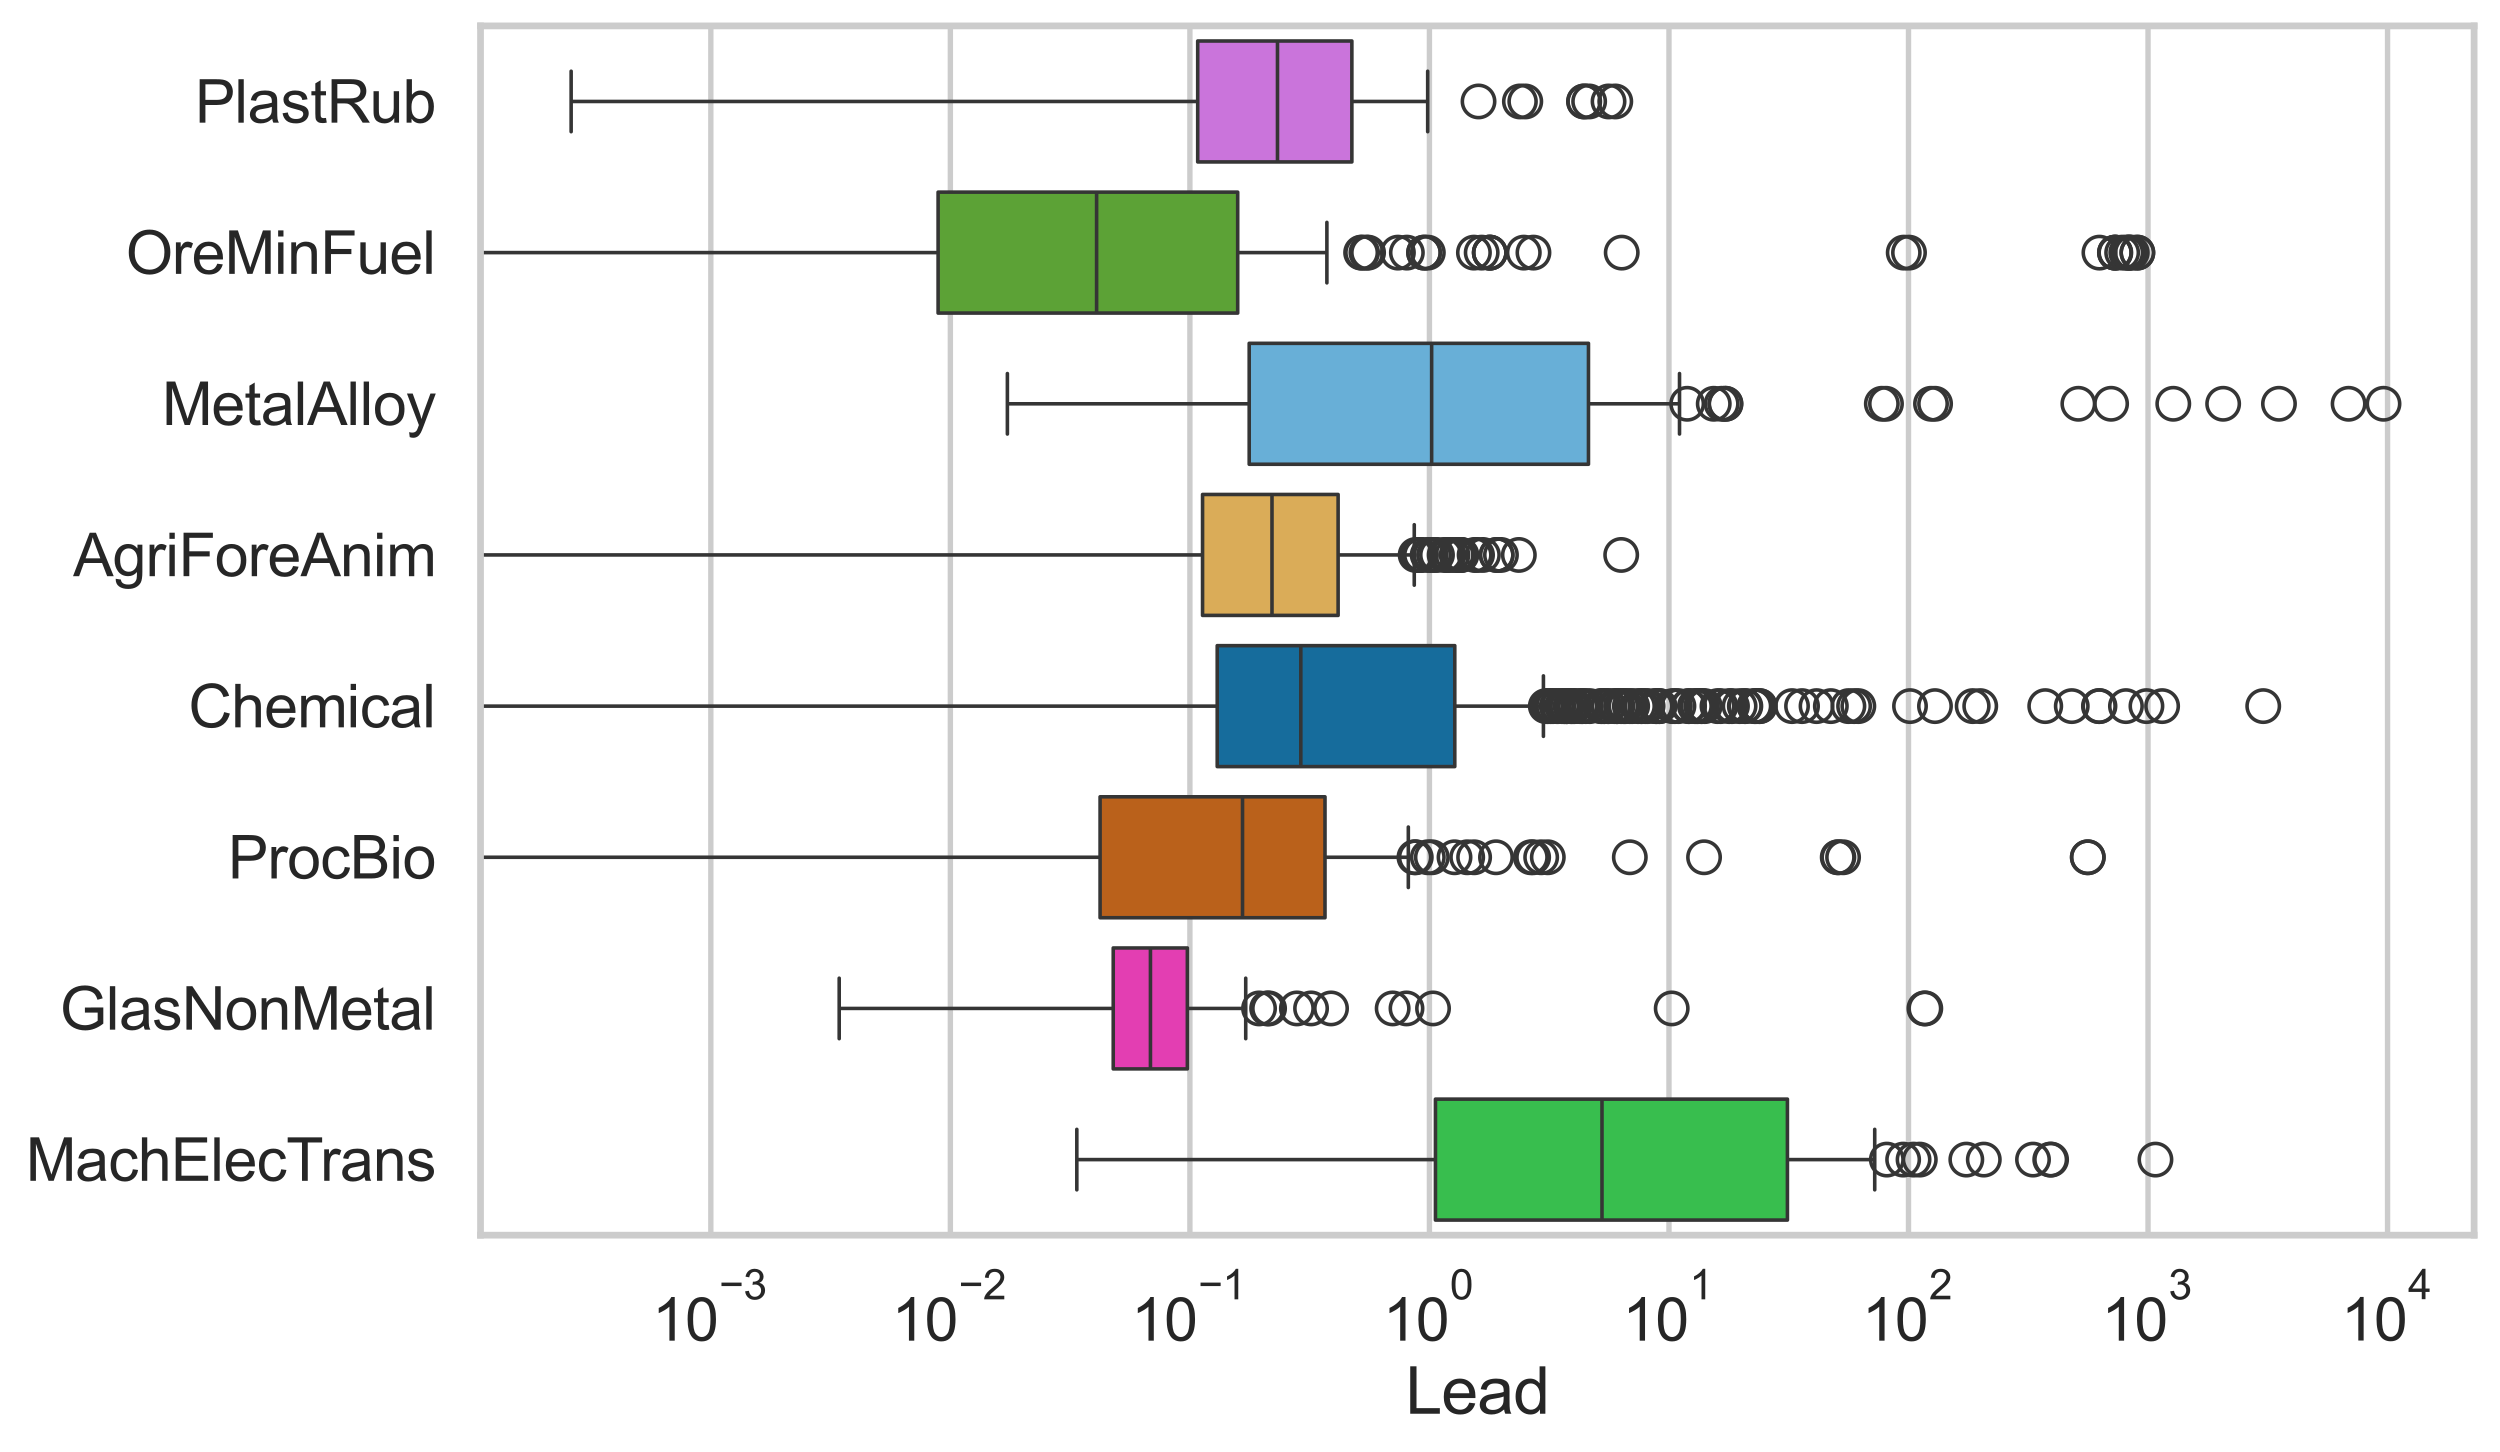 <?xml version="1.0" encoding="utf-8" standalone="no"?>
<!DOCTYPE svg PUBLIC "-//W3C//DTD SVG 1.1//EN"
  "http://www.w3.org/Graphics/SVG/1.1/DTD/svg11.dtd">
<svg xmlns:xlink="http://www.w3.org/1999/xlink" width="695.577pt" height="404.121pt" viewBox="0 0 695.577 404.121" xmlns="http://www.w3.org/2000/svg" version="1.1">
 <defs>
  <style type="text/css">*{stroke-linejoin: round; stroke-linecap: butt}</style>
 </defs>
 <g id="figure_1">
  <g id="patch_1">
   <path d="M 0 404.121 
L 695.577 404.121 
L 695.577 0 
L 0 0 
z
" style="fill: #ffffff"/>
  </g>
  <g id="axes_1">
   <g id="patch_2">
    <path d="M 133.697 343.665 
L 688.377 343.665 
L 688.377 7.2 
L 133.697 7.2 
z
" style="fill: #ffffff"/>
   </g>
   <g id="matplotlib.axis_1">
    <g id="xtick_1">
     <g id="line2d_1">
      <path d="M 197.773 343.665 
L 197.773 7.2 
" clip-path="url(#p9a7177f162)" style="fill: none; stroke: #cccccc; stroke-width: 1.5; stroke-linecap: round"/>
     </g>
     <g id="text_1">
      <!-- $\mathdefault{10^{-3}}$ -->
      <g style="fill: #262626" transform="translate(181.438 373.18) scale(0.165 -0.165)">
       <defs>
        <path id="ArialMT-31" d="M 2384 0 
L 1822 0 
L 1822 3584 
Q 1619 3391 1289 3197 
Q 959 3003 697 2906 
L 697 3450 
Q 1169 3672 1522 3987 
Q 1875 4303 2022 4600 
L 2384 4600 
L 2384 0 
z
" transform="scale(0.016)"/>
        <path id="ArialMT-30" d="M 266 2259 
Q 266 3072 433 3567 
Q 600 4063 929 4331 
Q 1259 4600 1759 4600 
Q 2128 4600 2406 4451 
Q 2684 4303 2865 4023 
Q 3047 3744 3150 3342 
Q 3253 2941 3253 2259 
Q 3253 1453 3087 958 
Q 2922 463 2592 192 
Q 2263 -78 1759 -78 
Q 1097 -78 719 397 
Q 266 969 266 2259 
z
M 844 2259 
Q 844 1131 1108 757 
Q 1372 384 1759 384 
Q 2147 384 2411 759 
Q 2675 1134 2675 2259 
Q 2675 3391 2411 3762 
Q 2147 4134 1753 4134 
Q 1366 4134 1134 3806 
Q 844 3388 844 2259 
z
" transform="scale(0.016)"/>
        <path id="ArialMT-2212" d="M 3381 1997 
L 356 1997 
L 356 2522 
L 3381 2522 
L 3381 1997 
z
" transform="scale(0.016)"/>
        <path id="ArialMT-33" d="M 269 1209 
L 831 1284 
Q 928 806 1161 595 
Q 1394 384 1728 384 
Q 2125 384 2398 659 
Q 2672 934 2672 1341 
Q 2672 1728 2419 1979 
Q 2166 2231 1775 2231 
Q 1616 2231 1378 2169 
L 1441 2663 
Q 1497 2656 1531 2656 
Q 1891 2656 2178 2843 
Q 2466 3031 2466 3422 
Q 2466 3731 2256 3934 
Q 2047 4138 1716 4138 
Q 1388 4138 1169 3931 
Q 950 3725 888 3313 
L 325 3413 
Q 428 3978 793 4289 
Q 1159 4600 1703 4600 
Q 2078 4600 2393 4439 
Q 2709 4278 2876 4000 
Q 3044 3722 3044 3409 
Q 3044 3113 2884 2869 
Q 2725 2625 2413 2481 
Q 2819 2388 3044 2092 
Q 3269 1797 3269 1353 
Q 3269 753 2831 336 
Q 2394 -81 1725 -81 
Q 1122 -81 723 278 
Q 325 638 269 1209 
z
" transform="scale(0.016)"/>
       </defs>
       <use xlink:href="#ArialMT-31" transform="translate(0 0.994)"/>
       <use xlink:href="#ArialMT-30" transform="translate(55.615 0.994)"/>
       <use xlink:href="#ArialMT-2212" transform="translate(112.973 70.688) scale(0.7)"/>
       <use xlink:href="#ArialMT-33" transform="translate(153.852 70.688) scale(0.7)"/>
      </g>
     </g>
    </g>
    <g id="xtick_2">
     <g id="line2d_2">
      <path d="M 264.419 343.665 
L 264.419 7.2 
" clip-path="url(#p9a7177f162)" style="fill: none; stroke: #cccccc; stroke-width: 1.5; stroke-linecap: round"/>
     </g>
     <g id="text_2">
      <!-- $\mathdefault{10^{-2}}$ -->
      <g style="fill: #262626" transform="translate(248.084 373.18) scale(0.165 -0.165)">
       <defs>
        <path id="ArialMT-32" d="M 3222 541 
L 3222 0 
L 194 0 
Q 188 203 259 391 
Q 375 700 629 1000 
Q 884 1300 1366 1694 
Q 2113 2306 2375 2664 
Q 2638 3022 2638 3341 
Q 2638 3675 2398 3904 
Q 2159 4134 1775 4134 
Q 1369 4134 1125 3890 
Q 881 3647 878 3216 
L 300 3275 
Q 359 3922 746 4261 
Q 1134 4600 1788 4600 
Q 2447 4600 2831 4234 
Q 3216 3869 3216 3328 
Q 3216 3053 3103 2787 
Q 2991 2522 2730 2228 
Q 2469 1934 1863 1422 
Q 1356 997 1212 845 
Q 1069 694 975 541 
L 3222 541 
z
" transform="scale(0.016)"/>
       </defs>
       <use xlink:href="#ArialMT-31" transform="translate(0 0.994)"/>
       <use xlink:href="#ArialMT-30" transform="translate(55.615 0.994)"/>
       <use xlink:href="#ArialMT-2212" transform="translate(112.973 70.688) scale(0.7)"/>
       <use xlink:href="#ArialMT-32" transform="translate(153.852 70.688) scale(0.7)"/>
      </g>
     </g>
    </g>
    <g id="xtick_3">
     <g id="line2d_3">
      <path d="M 331.065 343.665 
L 331.065 7.2 
" clip-path="url(#p9a7177f162)" style="fill: none; stroke: #cccccc; stroke-width: 1.5; stroke-linecap: round"/>
     </g>
     <g id="text_3">
      <!-- $\mathdefault{10^{-1}}$ -->
      <g style="fill: #262626" transform="translate(314.73 373.18) scale(0.165 -0.165)">
       <use xlink:href="#ArialMT-31" transform="translate(0 0.994)"/>
       <use xlink:href="#ArialMT-30" transform="translate(55.615 0.994)"/>
       <use xlink:href="#ArialMT-2212" transform="translate(112.973 70.688) scale(0.7)"/>
       <use xlink:href="#ArialMT-31" transform="translate(153.852 70.688) scale(0.7)"/>
      </g>
     </g>
    </g>
    <g id="xtick_4">
     <g id="line2d_4">
      <path d="M 397.711 343.665 
L 397.711 7.2 
" clip-path="url(#p9a7177f162)" style="fill: none; stroke: #cccccc; stroke-width: 1.5; stroke-linecap: round"/>
     </g>
     <g id="text_4">
      <!-- $\mathdefault{10^{0}}$ -->
      <g style="fill: #262626" transform="translate(384.759 373.18) scale(0.165 -0.165)">
       <use xlink:href="#ArialMT-31" transform="translate(0 0.994)"/>
       <use xlink:href="#ArialMT-30" transform="translate(55.615 0.994)"/>
       <use xlink:href="#ArialMT-30" transform="translate(112.973 70.688) scale(0.7)"/>
      </g>
     </g>
    </g>
    <g id="xtick_5">
     <g id="line2d_5">
      <path d="M 464.357 343.665 
L 464.357 7.2 
" clip-path="url(#p9a7177f162)" style="fill: none; stroke: #cccccc; stroke-width: 1.5; stroke-linecap: round"/>
     </g>
     <g id="text_5">
      <!-- $\mathdefault{10^{1}}$ -->
      <g style="fill: #262626" transform="translate(451.405 373.18) scale(0.165 -0.165)">
       <use xlink:href="#ArialMT-31" transform="translate(0 0.994)"/>
       <use xlink:href="#ArialMT-30" transform="translate(55.615 0.994)"/>
       <use xlink:href="#ArialMT-31" transform="translate(112.973 70.688) scale(0.7)"/>
      </g>
     </g>
    </g>
    <g id="xtick_6">
     <g id="line2d_6">
      <path d="M 531.003 343.665 
L 531.003 7.2 
" clip-path="url(#p9a7177f162)" style="fill: none; stroke: #cccccc; stroke-width: 1.5; stroke-linecap: round"/>
     </g>
     <g id="text_6">
      <!-- $\mathdefault{10^{2}}$ -->
      <g style="fill: #262626" transform="translate(518.051 373.18) scale(0.165 -0.165)">
       <use xlink:href="#ArialMT-31" transform="translate(0 0.994)"/>
       <use xlink:href="#ArialMT-30" transform="translate(55.615 0.994)"/>
       <use xlink:href="#ArialMT-32" transform="translate(112.973 70.688) scale(0.7)"/>
      </g>
     </g>
    </g>
    <g id="xtick_7">
     <g id="line2d_7">
      <path d="M 597.649 343.665 
L 597.649 7.2 
" clip-path="url(#p9a7177f162)" style="fill: none; stroke: #cccccc; stroke-width: 1.5; stroke-linecap: round"/>
     </g>
     <g id="text_7">
      <!-- $\mathdefault{10^{3}}$ -->
      <g style="fill: #262626" transform="translate(584.697 373.18) scale(0.165 -0.165)">
       <use xlink:href="#ArialMT-31" transform="translate(0 0.994)"/>
       <use xlink:href="#ArialMT-30" transform="translate(55.615 0.994)"/>
       <use xlink:href="#ArialMT-33" transform="translate(112.973 70.688) scale(0.7)"/>
      </g>
     </g>
    </g>
    <g id="xtick_8">
     <g id="line2d_8">
      <path d="M 664.295 343.665 
L 664.295 7.2 
" clip-path="url(#p9a7177f162)" style="fill: none; stroke: #cccccc; stroke-width: 1.5; stroke-linecap: round"/>
     </g>
     <g id="text_8">
      <!-- $\mathdefault{10^{4}}$ -->
      <g style="fill: #262626" transform="translate(651.343 373.015) scale(0.165 -0.165)">
       <defs>
        <path id="ArialMT-34" d="M 2069 0 
L 2069 1097 
L 81 1097 
L 81 1613 
L 2172 4581 
L 2631 4581 
L 2631 1613 
L 3250 1613 
L 3250 1097 
L 2631 1097 
L 2631 0 
L 2069 0 
z
M 2069 1613 
L 2069 3678 
L 634 1613 
L 2069 1613 
z
" transform="scale(0.016)"/>
       </defs>
       <use xlink:href="#ArialMT-31" transform="translate(0 0.202)"/>
       <use xlink:href="#ArialMT-30" transform="translate(55.615 0.202)"/>
       <use xlink:href="#ArialMT-34" transform="translate(112.973 69.895) scale(0.7)"/>
      </g>
     </g>
    </g>
    <g id="xtick_9"/>
    <g id="xtick_10"/>
    <g id="xtick_11"/>
    <g id="xtick_12"/>
    <g id="xtick_13"/>
    <g id="xtick_14"/>
    <g id="xtick_15"/>
    <g id="xtick_16"/>
    <g id="xtick_17"/>
    <g id="xtick_18"/>
    <g id="xtick_19"/>
    <g id="xtick_20"/>
    <g id="xtick_21"/>
    <g id="xtick_22"/>
    <g id="xtick_23"/>
    <g id="xtick_24"/>
    <g id="xtick_25"/>
    <g id="xtick_26"/>
    <g id="xtick_27"/>
    <g id="xtick_28"/>
    <g id="xtick_29"/>
    <g id="xtick_30"/>
    <g id="xtick_31"/>
    <g id="xtick_32"/>
    <g id="xtick_33"/>
    <g id="xtick_34"/>
    <g id="xtick_35"/>
    <g id="xtick_36"/>
    <g id="xtick_37"/>
    <g id="xtick_38"/>
    <g id="xtick_39"/>
    <g id="xtick_40"/>
    <g id="xtick_41"/>
    <g id="xtick_42"/>
    <g id="xtick_43"/>
    <g id="xtick_44"/>
    <g id="xtick_45"/>
    <g id="xtick_46"/>
    <g id="xtick_47"/>
    <g id="xtick_48"/>
    <g id="xtick_49"/>
    <g id="xtick_50"/>
    <g id="xtick_51"/>
    <g id="xtick_52"/>
    <g id="xtick_53"/>
    <g id="xtick_54"/>
    <g id="xtick_55"/>
    <g id="xtick_56"/>
    <g id="xtick_57"/>
    <g id="xtick_58"/>
    <g id="xtick_59"/>
    <g id="xtick_60"/>
    <g id="xtick_61"/>
    <g id="xtick_62"/>
    <g id="xtick_63"/>
    <g id="xtick_64"/>
    <g id="xtick_65"/>
    <g id="xtick_66"/>
    <g id="xtick_67"/>
    <g id="xtick_68"/>
    <g id="xtick_69"/>
    <g id="xtick_70"/>
    <g id="xtick_71"/>
    <g id="xtick_72"/>
    <g id="xtick_73"/>
    <g id="text_9">
     <!-- Lead -->
     <g style="fill: #262626" transform="translate(391.018 393.344) scale(0.18 -0.18)">
      <defs>
       <path id="ArialMT-4c" d="M 469 0 
L 469 4581 
L 1075 4581 
L 1075 541 
L 3331 541 
L 3331 0 
L 469 0 
z
" transform="scale(0.016)"/>
       <path id="ArialMT-65" d="M 2694 1069 
L 3275 997 
Q 3138 488 2766 206 
Q 2394 -75 1816 -75 
Q 1088 -75 661 373 
Q 234 822 234 1631 
Q 234 2469 665 2931 
Q 1097 3394 1784 3394 
Q 2450 3394 2872 2941 
Q 3294 2488 3294 1666 
Q 3294 1616 3291 1516 
L 816 1516 
Q 847 969 1125 678 
Q 1403 388 1819 388 
Q 2128 388 2347 550 
Q 2566 713 2694 1069 
z
M 847 1978 
L 2700 1978 
Q 2663 2397 2488 2606 
Q 2219 2931 1791 2931 
Q 1403 2931 1139 2672 
Q 875 2413 847 1978 
z
" transform="scale(0.016)"/>
       <path id="ArialMT-61" d="M 2588 409 
Q 2275 144 1986 34 
Q 1697 -75 1366 -75 
Q 819 -75 525 192 
Q 231 459 231 875 
Q 231 1119 342 1320 
Q 453 1522 633 1644 
Q 813 1766 1038 1828 
Q 1203 1872 1538 1913 
Q 2219 1994 2541 2106 
Q 2544 2222 2544 2253 
Q 2544 2597 2384 2738 
Q 2169 2928 1744 2928 
Q 1347 2928 1158 2789 
Q 969 2650 878 2297 
L 328 2372 
Q 403 2725 575 2942 
Q 747 3159 1072 3276 
Q 1397 3394 1825 3394 
Q 2250 3394 2515 3294 
Q 2781 3194 2906 3042 
Q 3031 2891 3081 2659 
Q 3109 2516 3109 2141 
L 3109 1391 
Q 3109 606 3145 398 
Q 3181 191 3288 0 
L 2700 0 
Q 2613 175 2588 409 
z
M 2541 1666 
Q 2234 1541 1622 1453 
Q 1275 1403 1131 1340 
Q 988 1278 909 1158 
Q 831 1038 831 891 
Q 831 666 1001 516 
Q 1172 366 1500 366 
Q 1825 366 2078 508 
Q 2331 650 2450 897 
Q 2541 1088 2541 1459 
L 2541 1666 
z
" transform="scale(0.016)"/>
       <path id="ArialMT-64" d="M 2575 0 
L 2575 419 
Q 2259 -75 1647 -75 
Q 1250 -75 917 144 
Q 584 363 401 755 
Q 219 1147 219 1656 
Q 219 2153 384 2558 
Q 550 2963 881 3178 
Q 1213 3394 1622 3394 
Q 1922 3394 2156 3267 
Q 2391 3141 2538 2938 
L 2538 4581 
L 3097 4581 
L 3097 0 
L 2575 0 
z
M 797 1656 
Q 797 1019 1065 703 
Q 1334 388 1700 388 
Q 2069 388 2326 689 
Q 2584 991 2584 1609 
Q 2584 2291 2321 2609 
Q 2059 2928 1675 2928 
Q 1300 2928 1048 2622 
Q 797 2316 797 1656 
z
" transform="scale(0.016)"/>
      </defs>
      <use xlink:href="#ArialMT-4c"/>
      <use xlink:href="#ArialMT-65" transform="translate(55.615 0)"/>
      <use xlink:href="#ArialMT-61" transform="translate(111.23 0)"/>
      <use xlink:href="#ArialMT-64" transform="translate(166.846 0)"/>
     </g>
    </g>
   </g>
   <g id="matplotlib.axis_2">
    <g id="ytick_1">
     <g id="text_10">
      <!-- PlastRub -->
      <g style="fill: #262626" transform="translate(54.248 34.134) scale(0.165 -0.165)">
       <defs>
        <path id="ArialMT-50" d="M 494 0 
L 494 4581 
L 2222 4581 
Q 2678 4581 2919 4538 
Q 3256 4481 3484 4323 
Q 3713 4166 3852 3881 
Q 3991 3597 3991 3256 
Q 3991 2672 3619 2267 
Q 3247 1863 2275 1863 
L 1100 1863 
L 1100 0 
L 494 0 
z
M 1100 2403 
L 2284 2403 
Q 2872 2403 3119 2622 
Q 3366 2841 3366 3238 
Q 3366 3525 3220 3729 
Q 3075 3934 2838 4000 
Q 2684 4041 2272 4041 
L 1100 4041 
L 1100 2403 
z
" transform="scale(0.016)"/>
        <path id="ArialMT-6c" d="M 409 0 
L 409 4581 
L 972 4581 
L 972 0 
L 409 0 
z
" transform="scale(0.016)"/>
        <path id="ArialMT-73" d="M 197 991 
L 753 1078 
Q 800 744 1014 566 
Q 1228 388 1613 388 
Q 2000 388 2187 545 
Q 2375 703 2375 916 
Q 2375 1106 2209 1216 
Q 2094 1291 1634 1406 
Q 1016 1563 777 1677 
Q 538 1791 414 1992 
Q 291 2194 291 2438 
Q 291 2659 392 2848 
Q 494 3038 669 3163 
Q 800 3259 1026 3326 
Q 1253 3394 1513 3394 
Q 1903 3394 2198 3281 
Q 2494 3169 2634 2976 
Q 2775 2784 2828 2463 
L 2278 2388 
Q 2241 2644 2061 2787 
Q 1881 2931 1553 2931 
Q 1166 2931 1000 2803 
Q 834 2675 834 2503 
Q 834 2394 903 2306 
Q 972 2216 1119 2156 
Q 1203 2125 1616 2013 
Q 2213 1853 2448 1751 
Q 2684 1650 2818 1456 
Q 2953 1263 2953 975 
Q 2953 694 2789 445 
Q 2625 197 2315 61 
Q 2006 -75 1616 -75 
Q 969 -75 630 194 
Q 291 463 197 991 
z
" transform="scale(0.016)"/>
        <path id="ArialMT-74" d="M 1650 503 
L 1731 6 
Q 1494 -44 1306 -44 
Q 1000 -44 831 53 
Q 663 150 594 308 
Q 525 466 525 972 
L 525 2881 
L 113 2881 
L 113 3319 
L 525 3319 
L 525 4141 
L 1084 4478 
L 1084 3319 
L 1650 3319 
L 1650 2881 
L 1084 2881 
L 1084 941 
Q 1084 700 1114 631 
Q 1144 563 1211 522 
Q 1278 481 1403 481 
Q 1497 481 1650 503 
z
" transform="scale(0.016)"/>
        <path id="ArialMT-52" d="M 503 0 
L 503 4581 
L 2534 4581 
Q 3147 4581 3465 4457 
Q 3784 4334 3975 4021 
Q 4166 3709 4166 3331 
Q 4166 2844 3850 2509 
Q 3534 2175 2875 2084 
Q 3116 1969 3241 1856 
Q 3506 1613 3744 1247 
L 4541 0 
L 3778 0 
L 3172 953 
Q 2906 1366 2734 1584 
Q 2563 1803 2427 1890 
Q 2291 1978 2150 2013 
Q 2047 2034 1813 2034 
L 1109 2034 
L 1109 0 
L 503 0 
z
M 1109 2559 
L 2413 2559 
Q 2828 2559 3062 2645 
Q 3297 2731 3419 2920 
Q 3541 3109 3541 3331 
Q 3541 3656 3305 3865 
Q 3069 4075 2559 4075 
L 1109 4075 
L 1109 2559 
z
" transform="scale(0.016)"/>
        <path id="ArialMT-75" d="M 2597 0 
L 2597 488 
Q 2209 -75 1544 -75 
Q 1250 -75 995 37 
Q 741 150 617 320 
Q 494 491 444 738 
Q 409 903 409 1263 
L 409 3319 
L 972 3319 
L 972 1478 
Q 972 1038 1006 884 
Q 1059 663 1231 536 
Q 1403 409 1656 409 
Q 1909 409 2131 539 
Q 2353 669 2445 892 
Q 2538 1116 2538 1541 
L 2538 3319 
L 3100 3319 
L 3100 0 
L 2597 0 
z
" transform="scale(0.016)"/>
        <path id="ArialMT-62" d="M 941 0 
L 419 0 
L 419 4581 
L 981 4581 
L 981 2947 
Q 1338 3394 1891 3394 
Q 2197 3394 2470 3270 
Q 2744 3147 2920 2923 
Q 3097 2700 3197 2384 
Q 3297 2069 3297 1709 
Q 3297 856 2875 390 
Q 2453 -75 1863 -75 
Q 1275 -75 941 416 
L 941 0 
z
M 934 1684 
Q 934 1088 1097 822 
Q 1363 388 1816 388 
Q 2184 388 2453 708 
Q 2722 1028 2722 1663 
Q 2722 2313 2464 2622 
Q 2206 2931 1841 2931 
Q 1472 2931 1203 2611 
Q 934 2291 934 1684 
z
" transform="scale(0.016)"/>
       </defs>
       <use xlink:href="#ArialMT-50"/>
       <use xlink:href="#ArialMT-6c" transform="translate(66.699 0)"/>
       <use xlink:href="#ArialMT-61" transform="translate(88.916 0)"/>
       <use xlink:href="#ArialMT-73" transform="translate(144.531 0)"/>
       <use xlink:href="#ArialMT-74" transform="translate(194.531 0)"/>
       <use xlink:href="#ArialMT-52" transform="translate(222.314 0)"/>
       <use xlink:href="#ArialMT-75" transform="translate(294.531 0)"/>
       <use xlink:href="#ArialMT-62" transform="translate(350.146 0)"/>
      </g>
     </g>
    </g>
    <g id="ytick_2">
     <g id="text_11">
      <!-- OreMinFuel -->
      <g style="fill: #262626" transform="translate(35.013 76.192) scale(0.165 -0.165)">
       <defs>
        <path id="ArialMT-4f" d="M 309 2231 
Q 309 3372 921 4017 
Q 1534 4663 2503 4663 
Q 3138 4663 3647 4359 
Q 4156 4056 4423 3514 
Q 4691 2972 4691 2284 
Q 4691 1588 4409 1038 
Q 4128 488 3612 205 
Q 3097 -78 2500 -78 
Q 1853 -78 1343 234 
Q 834 547 571 1087 
Q 309 1628 309 2231 
z
M 934 2222 
Q 934 1394 1379 917 
Q 1825 441 2497 441 
Q 3181 441 3623 922 
Q 4066 1403 4066 2288 
Q 4066 2847 3877 3264 
Q 3688 3681 3323 3911 
Q 2959 4141 2506 4141 
Q 1863 4141 1398 3698 
Q 934 3256 934 2222 
z
" transform="scale(0.016)"/>
        <path id="ArialMT-72" d="M 416 0 
L 416 3319 
L 922 3319 
L 922 2816 
Q 1116 3169 1280 3281 
Q 1444 3394 1641 3394 
Q 1925 3394 2219 3213 
L 2025 2691 
Q 1819 2813 1613 2813 
Q 1428 2813 1281 2702 
Q 1134 2591 1072 2394 
Q 978 2094 978 1738 
L 978 0 
L 416 0 
z
" transform="scale(0.016)"/>
        <path id="ArialMT-4d" d="M 475 0 
L 475 4581 
L 1388 4581 
L 2472 1338 
Q 2622 884 2691 659 
Q 2769 909 2934 1394 
L 4031 4581 
L 4847 4581 
L 4847 0 
L 4263 0 
L 4263 3834 
L 2931 0 
L 2384 0 
L 1059 3900 
L 1059 0 
L 475 0 
z
" transform="scale(0.016)"/>
        <path id="ArialMT-69" d="M 425 3934 
L 425 4581 
L 988 4581 
L 988 3934 
L 425 3934 
z
M 425 0 
L 425 3319 
L 988 3319 
L 988 0 
L 425 0 
z
" transform="scale(0.016)"/>
        <path id="ArialMT-6e" d="M 422 0 
L 422 3319 
L 928 3319 
L 928 2847 
Q 1294 3394 1984 3394 
Q 2284 3394 2536 3286 
Q 2788 3178 2913 3003 
Q 3038 2828 3088 2588 
Q 3119 2431 3119 2041 
L 3119 0 
L 2556 0 
L 2556 2019 
Q 2556 2363 2490 2533 
Q 2425 2703 2258 2804 
Q 2091 2906 1866 2906 
Q 1506 2906 1245 2678 
Q 984 2450 984 1813 
L 984 0 
L 422 0 
z
" transform="scale(0.016)"/>
        <path id="ArialMT-46" d="M 525 0 
L 525 4581 
L 3616 4581 
L 3616 4041 
L 1131 4041 
L 1131 2622 
L 3281 2622 
L 3281 2081 
L 1131 2081 
L 1131 0 
L 525 0 
z
" transform="scale(0.016)"/>
       </defs>
       <use xlink:href="#ArialMT-4f"/>
       <use xlink:href="#ArialMT-72" transform="translate(77.783 0)"/>
       <use xlink:href="#ArialMT-65" transform="translate(111.084 0)"/>
       <use xlink:href="#ArialMT-4d" transform="translate(166.699 0)"/>
       <use xlink:href="#ArialMT-69" transform="translate(250 0)"/>
       <use xlink:href="#ArialMT-6e" transform="translate(272.217 0)"/>
       <use xlink:href="#ArialMT-46" transform="translate(327.832 0)"/>
       <use xlink:href="#ArialMT-75" transform="translate(388.916 0)"/>
       <use xlink:href="#ArialMT-65" transform="translate(444.531 0)"/>
       <use xlink:href="#ArialMT-6c" transform="translate(500.146 0)"/>
      </g>
     </g>
    </g>
    <g id="ytick_3">
     <g id="text_12">
      <!-- MetalAlloy -->
      <g style="fill: #262626" transform="translate(45.088 118.25) scale(0.165 -0.165)">
       <defs>
        <path id="ArialMT-41" d="M -9 0 
L 1750 4581 
L 2403 4581 
L 4278 0 
L 3588 0 
L 3053 1388 
L 1138 1388 
L 634 0 
L -9 0 
z
M 1313 1881 
L 2866 1881 
L 2388 3150 
Q 2169 3728 2063 4100 
Q 1975 3659 1816 3225 
L 1313 1881 
z
" transform="scale(0.016)"/>
        <path id="ArialMT-6f" d="M 213 1659 
Q 213 2581 725 3025 
Q 1153 3394 1769 3394 
Q 2453 3394 2887 2945 
Q 3322 2497 3322 1706 
Q 3322 1066 3130 698 
Q 2938 331 2570 128 
Q 2203 -75 1769 -75 
Q 1072 -75 642 372 
Q 213 819 213 1659 
z
M 791 1659 
Q 791 1022 1069 705 
Q 1347 388 1769 388 
Q 2188 388 2466 706 
Q 2744 1025 2744 1678 
Q 2744 2294 2464 2611 
Q 2184 2928 1769 2928 
Q 1347 2928 1069 2612 
Q 791 2297 791 1659 
z
" transform="scale(0.016)"/>
        <path id="ArialMT-79" d="M 397 -1278 
L 334 -750 
Q 519 -800 656 -800 
Q 844 -800 956 -737 
Q 1069 -675 1141 -563 
Q 1194 -478 1313 -144 
Q 1328 -97 1363 -6 
L 103 3319 
L 709 3319 
L 1400 1397 
Q 1534 1031 1641 628 
Q 1738 1016 1872 1384 
L 2581 3319 
L 3144 3319 
L 1881 -56 
Q 1678 -603 1566 -809 
Q 1416 -1088 1222 -1217 
Q 1028 -1347 759 -1347 
Q 597 -1347 397 -1278 
z
" transform="scale(0.016)"/>
       </defs>
       <use xlink:href="#ArialMT-4d"/>
       <use xlink:href="#ArialMT-65" transform="translate(83.301 0)"/>
       <use xlink:href="#ArialMT-74" transform="translate(138.916 0)"/>
       <use xlink:href="#ArialMT-61" transform="translate(166.699 0)"/>
       <use xlink:href="#ArialMT-6c" transform="translate(222.314 0)"/>
       <use xlink:href="#ArialMT-41" transform="translate(244.531 0)"/>
       <use xlink:href="#ArialMT-6c" transform="translate(311.23 0)"/>
       <use xlink:href="#ArialMT-6c" transform="translate(333.447 0)"/>
       <use xlink:href="#ArialMT-6f" transform="translate(355.664 0)"/>
       <use xlink:href="#ArialMT-79" transform="translate(411.279 0)"/>
      </g>
     </g>
    </g>
    <g id="ytick_4">
     <g id="text_13">
      <!-- AgriForeAnim -->
      <g style="fill: #262626" transform="translate(20.341 160.308) scale(0.165 -0.165)">
       <defs>
        <path id="ArialMT-67" d="M 319 -275 
L 866 -356 
Q 900 -609 1056 -725 
Q 1266 -881 1628 -881 
Q 2019 -881 2231 -725 
Q 2444 -569 2519 -288 
Q 2563 -116 2559 434 
Q 2191 0 1641 0 
Q 956 0 581 494 
Q 206 988 206 1678 
Q 206 2153 378 2554 
Q 550 2956 876 3175 
Q 1203 3394 1644 3394 
Q 2231 3394 2613 2919 
L 2613 3319 
L 3131 3319 
L 3131 450 
Q 3131 -325 2973 -648 
Q 2816 -972 2473 -1159 
Q 2131 -1347 1631 -1347 
Q 1038 -1347 672 -1080 
Q 306 -813 319 -275 
z
M 784 1719 
Q 784 1066 1043 766 
Q 1303 466 1694 466 
Q 2081 466 2343 764 
Q 2606 1063 2606 1700 
Q 2606 2309 2336 2618 
Q 2066 2928 1684 2928 
Q 1309 2928 1046 2623 
Q 784 2319 784 1719 
z
" transform="scale(0.016)"/>
        <path id="ArialMT-6d" d="M 422 0 
L 422 3319 
L 925 3319 
L 925 2853 
Q 1081 3097 1340 3245 
Q 1600 3394 1931 3394 
Q 2300 3394 2536 3241 
Q 2772 3088 2869 2813 
Q 3263 3394 3894 3394 
Q 4388 3394 4653 3120 
Q 4919 2847 4919 2278 
L 4919 0 
L 4359 0 
L 4359 2091 
Q 4359 2428 4304 2576 
Q 4250 2725 4106 2815 
Q 3963 2906 3769 2906 
Q 3419 2906 3187 2673 
Q 2956 2441 2956 1928 
L 2956 0 
L 2394 0 
L 2394 2156 
Q 2394 2531 2256 2718 
Q 2119 2906 1806 2906 
Q 1569 2906 1367 2781 
Q 1166 2656 1075 2415 
Q 984 2175 984 1722 
L 984 0 
L 422 0 
z
" transform="scale(0.016)"/>
       </defs>
       <use xlink:href="#ArialMT-41"/>
       <use xlink:href="#ArialMT-67" transform="translate(66.699 0)"/>
       <use xlink:href="#ArialMT-72" transform="translate(122.314 0)"/>
       <use xlink:href="#ArialMT-69" transform="translate(155.615 0)"/>
       <use xlink:href="#ArialMT-46" transform="translate(177.832 0)"/>
       <use xlink:href="#ArialMT-6f" transform="translate(238.916 0)"/>
       <use xlink:href="#ArialMT-72" transform="translate(294.531 0)"/>
       <use xlink:href="#ArialMT-65" transform="translate(327.832 0)"/>
       <use xlink:href="#ArialMT-41" transform="translate(383.447 0)"/>
       <use xlink:href="#ArialMT-6e" transform="translate(450.146 0)"/>
       <use xlink:href="#ArialMT-69" transform="translate(505.762 0)"/>
       <use xlink:href="#ArialMT-6d" transform="translate(527.979 0)"/>
      </g>
     </g>
    </g>
    <g id="ytick_5">
     <g id="text_14">
      <!-- Chemical -->
      <g style="fill: #262626" transform="translate(52.428 202.366) scale(0.165 -0.165)">
       <defs>
        <path id="ArialMT-43" d="M 3763 1606 
L 4369 1453 
Q 4178 706 3683 314 
Q 3188 -78 2472 -78 
Q 1731 -78 1267 223 
Q 803 525 561 1097 
Q 319 1669 319 2325 
Q 319 3041 592 3573 
Q 866 4106 1370 4382 
Q 1875 4659 2481 4659 
Q 3169 4659 3637 4309 
Q 4106 3959 4291 3325 
L 3694 3184 
Q 3534 3684 3231 3912 
Q 2928 4141 2469 4141 
Q 1941 4141 1586 3887 
Q 1231 3634 1087 3207 
Q 944 2781 944 2328 
Q 944 1744 1114 1308 
Q 1284 872 1643 656 
Q 2003 441 2422 441 
Q 2931 441 3284 734 
Q 3638 1028 3763 1606 
z
" transform="scale(0.016)"/>
        <path id="ArialMT-68" d="M 422 0 
L 422 4581 
L 984 4581 
L 984 2938 
Q 1378 3394 1978 3394 
Q 2347 3394 2619 3248 
Q 2891 3103 3008 2847 
Q 3125 2591 3125 2103 
L 3125 0 
L 2563 0 
L 2563 2103 
Q 2563 2525 2380 2717 
Q 2197 2909 1863 2909 
Q 1613 2909 1392 2779 
Q 1172 2650 1078 2428 
Q 984 2206 984 1816 
L 984 0 
L 422 0 
z
" transform="scale(0.016)"/>
        <path id="ArialMT-63" d="M 2588 1216 
L 3141 1144 
Q 3050 572 2676 248 
Q 2303 -75 1759 -75 
Q 1078 -75 664 370 
Q 250 816 250 1647 
Q 250 2184 428 2587 
Q 606 2991 970 3192 
Q 1334 3394 1763 3394 
Q 2303 3394 2647 3120 
Q 2991 2847 3088 2344 
L 2541 2259 
Q 2463 2594 2264 2762 
Q 2066 2931 1784 2931 
Q 1359 2931 1093 2626 
Q 828 2322 828 1663 
Q 828 994 1084 691 
Q 1341 388 1753 388 
Q 2084 388 2306 591 
Q 2528 794 2588 1216 
z
" transform="scale(0.016)"/>
       </defs>
       <use xlink:href="#ArialMT-43"/>
       <use xlink:href="#ArialMT-68" transform="translate(72.217 0)"/>
       <use xlink:href="#ArialMT-65" transform="translate(127.832 0)"/>
       <use xlink:href="#ArialMT-6d" transform="translate(183.447 0)"/>
       <use xlink:href="#ArialMT-69" transform="translate(266.748 0)"/>
       <use xlink:href="#ArialMT-63" transform="translate(288.965 0)"/>
       <use xlink:href="#ArialMT-61" transform="translate(338.965 0)"/>
       <use xlink:href="#ArialMT-6c" transform="translate(394.58 0)"/>
      </g>
     </g>
    </g>
    <g id="ytick_6">
     <g id="text_15">
      <!-- ProcBio -->
      <g style="fill: #262626" transform="translate(63.424 244.425) scale(0.165 -0.165)">
       <defs>
        <path id="ArialMT-42" d="M 469 0 
L 469 4581 
L 2188 4581 
Q 2713 4581 3030 4442 
Q 3347 4303 3526 4014 
Q 3706 3725 3706 3409 
Q 3706 3116 3547 2856 
Q 3388 2597 3066 2438 
Q 3481 2316 3704 2022 
Q 3928 1728 3928 1328 
Q 3928 1006 3792 729 
Q 3656 453 3456 303 
Q 3256 153 2954 76 
Q 2653 0 2216 0 
L 469 0 
z
M 1075 2656 
L 2066 2656 
Q 2469 2656 2644 2709 
Q 2875 2778 2992 2937 
Q 3109 3097 3109 3338 
Q 3109 3566 3000 3739 
Q 2891 3913 2687 3977 
Q 2484 4041 1991 4041 
L 1075 4041 
L 1075 2656 
z
M 1075 541 
L 2216 541 
Q 2509 541 2628 563 
Q 2838 600 2978 687 
Q 3119 775 3209 942 
Q 3300 1109 3300 1328 
Q 3300 1584 3169 1773 
Q 3038 1963 2805 2039 
Q 2572 2116 2134 2116 
L 1075 2116 
L 1075 541 
z
" transform="scale(0.016)"/>
       </defs>
       <use xlink:href="#ArialMT-50"/>
       <use xlink:href="#ArialMT-72" transform="translate(66.699 0)"/>
       <use xlink:href="#ArialMT-6f" transform="translate(100 0)"/>
       <use xlink:href="#ArialMT-63" transform="translate(155.615 0)"/>
       <use xlink:href="#ArialMT-42" transform="translate(205.615 0)"/>
       <use xlink:href="#ArialMT-69" transform="translate(272.314 0)"/>
       <use xlink:href="#ArialMT-6f" transform="translate(294.531 0)"/>
      </g>
     </g>
    </g>
    <g id="ytick_7">
     <g id="text_16">
      <!-- GlasNonMetal -->
      <g style="fill: #262626" transform="translate(16.659 286.483) scale(0.165 -0.165)">
       <defs>
        <path id="ArialMT-47" d="M 2638 1797 
L 2638 2334 
L 4578 2338 
L 4578 638 
Q 4131 281 3656 101 
Q 3181 -78 2681 -78 
Q 2006 -78 1454 211 
Q 903 500 622 1047 
Q 341 1594 341 2269 
Q 341 2938 620 3517 
Q 900 4097 1425 4378 
Q 1950 4659 2634 4659 
Q 3131 4659 3532 4498 
Q 3934 4338 4162 4050 
Q 4391 3763 4509 3300 
L 3963 3150 
Q 3859 3500 3706 3700 
Q 3553 3900 3268 4020 
Q 2984 4141 2638 4141 
Q 2222 4141 1919 4014 
Q 1616 3888 1430 3681 
Q 1244 3475 1141 3228 
Q 966 2803 966 2306 
Q 966 1694 1177 1281 
Q 1388 869 1791 669 
Q 2194 469 2647 469 
Q 3041 469 3416 620 
Q 3791 772 3984 944 
L 3984 1797 
L 2638 1797 
z
" transform="scale(0.016)"/>
        <path id="ArialMT-4e" d="M 488 0 
L 488 4581 
L 1109 4581 
L 3516 984 
L 3516 4581 
L 4097 4581 
L 4097 0 
L 3475 0 
L 1069 3600 
L 1069 0 
L 488 0 
z
" transform="scale(0.016)"/>
       </defs>
       <use xlink:href="#ArialMT-47"/>
       <use xlink:href="#ArialMT-6c" transform="translate(77.783 0)"/>
       <use xlink:href="#ArialMT-61" transform="translate(100 0)"/>
       <use xlink:href="#ArialMT-73" transform="translate(155.615 0)"/>
       <use xlink:href="#ArialMT-4e" transform="translate(205.615 0)"/>
       <use xlink:href="#ArialMT-6f" transform="translate(277.832 0)"/>
       <use xlink:href="#ArialMT-6e" transform="translate(333.447 0)"/>
       <use xlink:href="#ArialMT-4d" transform="translate(389.062 0)"/>
       <use xlink:href="#ArialMT-65" transform="translate(472.363 0)"/>
       <use xlink:href="#ArialMT-74" transform="translate(527.979 0)"/>
       <use xlink:href="#ArialMT-61" transform="translate(555.762 0)"/>
       <use xlink:href="#ArialMT-6c" transform="translate(611.377 0)"/>
      </g>
     </g>
    </g>
    <g id="ytick_8">
     <g id="text_17">
      <!-- MachElecTrans -->
      <g style="fill: #262626" transform="translate(7.2 328.541) scale(0.165 -0.165)">
       <defs>
        <path id="ArialMT-45" d="M 506 0 
L 506 4581 
L 3819 4581 
L 3819 4041 
L 1113 4041 
L 1113 2638 
L 3647 2638 
L 3647 2100 
L 1113 2100 
L 1113 541 
L 3925 541 
L 3925 0 
L 506 0 
z
" transform="scale(0.016)"/>
        <path id="ArialMT-54" d="M 1659 0 
L 1659 4041 
L 150 4041 
L 150 4581 
L 3781 4581 
L 3781 4041 
L 2266 4041 
L 2266 0 
L 1659 0 
z
" transform="scale(0.016)"/>
       </defs>
       <use xlink:href="#ArialMT-4d"/>
       <use xlink:href="#ArialMT-61" transform="translate(83.301 0)"/>
       <use xlink:href="#ArialMT-63" transform="translate(138.916 0)"/>
       <use xlink:href="#ArialMT-68" transform="translate(188.916 0)"/>
       <use xlink:href="#ArialMT-45" transform="translate(244.531 0)"/>
       <use xlink:href="#ArialMT-6c" transform="translate(311.23 0)"/>
       <use xlink:href="#ArialMT-65" transform="translate(333.447 0)"/>
       <use xlink:href="#ArialMT-63" transform="translate(389.062 0)"/>
       <use xlink:href="#ArialMT-54" transform="translate(439.062 0)"/>
       <use xlink:href="#ArialMT-72" transform="translate(496.396 0)"/>
       <use xlink:href="#ArialMT-61" transform="translate(529.697 0)"/>
       <use xlink:href="#ArialMT-6e" transform="translate(585.312 0)"/>
       <use xlink:href="#ArialMT-73" transform="translate(640.928 0)"/>
      </g>
     </g>
    </g>
   </g>
   <g id="patch_3">
    <path d="M 333.238 11.406 
L 333.238 45.052 
L 376.13 45.052 
L 376.13 11.406 
L 333.238 11.406 
z
" clip-path="url(#p9a7177f162)" style="fill: #ca74db; stroke: #353535; stroke-linejoin: miter"/>
   </g>
   <g id="line2d_9">
    <path d="M 333.238 28.229 
L 158.91 28.229 
" clip-path="url(#p9a7177f162)" style="fill: none; stroke: #353535"/>
   </g>
   <g id="line2d_10">
    <path d="M 376.13 28.229 
L 397.227 28.229 
" clip-path="url(#p9a7177f162)" style="fill: none; stroke: #353535"/>
   </g>
   <g id="line2d_11">
    <path d="M 158.91 19.817 
L 158.91 36.641 
" clip-path="url(#p9a7177f162)" style="fill: none; stroke: #353535; stroke-linecap: round"/>
   </g>
   <g id="line2d_12">
    <path d="M 397.227 19.817 
L 397.227 36.641 
" clip-path="url(#p9a7177f162)" style="fill: none; stroke: #353535; stroke-linecap: round"/>
   </g>
   <g id="line2d_13">
    <defs>
     <path id="m0f2cb05bbc" d="M 0 4.5 
C 1.193 4.5 2.338 4.026 3.182 3.182 
C 4.026 2.338 4.5 1.193 4.5 0 
C 4.5 -1.193 4.026 -2.338 3.182 -3.182 
C 2.338 -4.026 1.193 -4.5 0 -4.5 
C -1.193 -4.5 -2.338 -4.026 -3.182 -3.182 
C -4.026 -2.338 -4.5 -1.193 -4.5 0 
C -4.5 1.193 -4.026 2.338 -3.182 3.182 
C -2.338 4.026 -1.193 4.5 0 4.5 
z
" style="stroke: #353535"/>
    </defs>
    <g clip-path="url(#p9a7177f162)">
     <use xlink:href="#m0f2cb05bbc" x="422.882" y="28.229" style="fill-opacity: 0; stroke: #353535"/>
     <use xlink:href="#m0f2cb05bbc" x="449.419" y="28.229" style="fill-opacity: 0; stroke: #353535"/>
     <use xlink:href="#m0f2cb05bbc" x="442.15" y="28.229" style="fill-opacity: 0; stroke: #353535"/>
     <use xlink:href="#m0f2cb05bbc" x="411.372" y="28.229" style="fill-opacity: 0; stroke: #353535"/>
     <use xlink:href="#m0f2cb05bbc" x="440.79" y="28.229" style="fill-opacity: 0; stroke: #353535"/>
     <use xlink:href="#m0f2cb05bbc" x="440.709" y="28.229" style="fill-opacity: 0; stroke: #353535"/>
     <use xlink:href="#m0f2cb05bbc" x="447.546" y="28.229" style="fill-opacity: 0; stroke: #353535"/>
     <use xlink:href="#m0f2cb05bbc" x="424.383" y="28.229" style="fill-opacity: 0; stroke: #353535"/>
    </g>
   </g>
   <g id="patch_4">
    <path d="M 261.01 53.464 
L 261.01 87.11 
L 344.365 87.11 
L 344.365 53.464 
L 261.01 53.464 
z
" clip-path="url(#p9a7177f162)" style="fill: #5ca236; stroke: #353535; stroke-linejoin: miter"/>
   </g>
   <g id="line2d_14">
    <path d="M 261.01 70.287 
L -1 70.287 
" clip-path="url(#p9a7177f162)" style="fill: none; stroke: #353535"/>
   </g>
   <g id="line2d_15">
    <path d="M 344.365 70.287 
L 369.181 70.287 
" clip-path="url(#p9a7177f162)" style="fill: none; stroke: #353535"/>
   </g>
   <g id="line2d_16">
    <path clip-path="url(#p9a7177f162)" style="fill: none; stroke: #353535; stroke-linecap: round"/>
   </g>
   <g id="line2d_17">
    <path d="M 369.181 61.875 
L 369.181 78.699 
" clip-path="url(#p9a7177f162)" style="fill: none; stroke: #353535; stroke-linecap: round"/>
   </g>
   <g id="line2d_18">
    <g clip-path="url(#p9a7177f162)">
     <use xlink:href="#m0f2cb05bbc" x="593.127" y="70.287" style="fill-opacity: 0; stroke: #353535"/>
     <use xlink:href="#m0f2cb05bbc" x="588.439" y="70.287" style="fill-opacity: 0; stroke: #353535"/>
     <use xlink:href="#m0f2cb05bbc" x="397.268" y="70.287" style="fill-opacity: 0; stroke: #353535"/>
     <use xlink:href="#m0f2cb05bbc" x="594.684" y="70.287" style="fill-opacity: 0; stroke: #353535"/>
     <use xlink:href="#m0f2cb05bbc" x="412.246" y="70.287" style="fill-opacity: 0; stroke: #353535"/>
     <use xlink:href="#m0f2cb05bbc" x="380.64" y="70.287" style="fill-opacity: 0; stroke: #353535"/>
     <use xlink:href="#m0f2cb05bbc" x="588.47" y="70.287" style="fill-opacity: 0; stroke: #353535"/>
     <use xlink:href="#m0f2cb05bbc" x="378.98" y="70.287" style="fill-opacity: 0; stroke: #353535"/>
     <use xlink:href="#m0f2cb05bbc" x="378.704" y="70.287" style="fill-opacity: 0; stroke: #353535"/>
     <use xlink:href="#m0f2cb05bbc" x="380.183" y="70.287" style="fill-opacity: 0; stroke: #353535"/>
     <use xlink:href="#m0f2cb05bbc" x="410.09" y="70.287" style="fill-opacity: 0; stroke: #353535"/>
     <use xlink:href="#m0f2cb05bbc" x="414.506" y="70.287" style="fill-opacity: 0; stroke: #353535"/>
     <use xlink:href="#m0f2cb05bbc" x="592.279" y="70.287" style="fill-opacity: 0; stroke: #353535"/>
     <use xlink:href="#m0f2cb05bbc" x="588.556" y="70.287" style="fill-opacity: 0; stroke: #353535"/>
     <use xlink:href="#m0f2cb05bbc" x="592.279" y="70.287" style="fill-opacity: 0; stroke: #353535"/>
     <use xlink:href="#m0f2cb05bbc" x="592.486" y="70.287" style="fill-opacity: 0; stroke: #353535"/>
     <use xlink:href="#m0f2cb05bbc" x="388.941" y="70.287" style="fill-opacity: 0; stroke: #353535"/>
     <use xlink:href="#m0f2cb05bbc" x="529.675" y="70.287" style="fill-opacity: 0; stroke: #353535"/>
     <use xlink:href="#m0f2cb05bbc" x="531.142" y="70.287" style="fill-opacity: 0; stroke: #353535"/>
     <use xlink:href="#m0f2cb05bbc" x="396.22" y="70.287" style="fill-opacity: 0; stroke: #353535"/>
     <use xlink:href="#m0f2cb05bbc" x="391.433" y="70.287" style="fill-opacity: 0; stroke: #353535"/>
     <use xlink:href="#m0f2cb05bbc" x="451.209" y="70.287" style="fill-opacity: 0; stroke: #353535"/>
     <use xlink:href="#m0f2cb05bbc" x="414.506" y="70.287" style="fill-opacity: 0; stroke: #353535"/>
     <use xlink:href="#m0f2cb05bbc" x="414.506" y="70.287" style="fill-opacity: 0; stroke: #353535"/>
     <use xlink:href="#m0f2cb05bbc" x="396.22" y="70.287" style="fill-opacity: 0; stroke: #353535"/>
     <use xlink:href="#m0f2cb05bbc" x="584.126" y="70.287" style="fill-opacity: 0; stroke: #353535"/>
     <use xlink:href="#m0f2cb05bbc" x="423.964" y="70.287" style="fill-opacity: 0; stroke: #353535"/>
     <use xlink:href="#m0f2cb05bbc" x="591.594" y="70.287" style="fill-opacity: 0; stroke: #353535"/>
     <use xlink:href="#m0f2cb05bbc" x="590.448" y="70.287" style="fill-opacity: 0; stroke: #353535"/>
     <use xlink:href="#m0f2cb05bbc" x="594.684" y="70.287" style="fill-opacity: 0; stroke: #353535"/>
     <use xlink:href="#m0f2cb05bbc" x="426.654" y="70.287" style="fill-opacity: 0; stroke: #353535"/>
    </g>
   </g>
   <g id="patch_5">
    <path d="M 347.566 95.522 
L 347.566 129.168 
L 441.96 129.168 
L 441.96 95.522 
L 347.566 95.522 
z
" clip-path="url(#p9a7177f162)" style="fill: #68afd7; stroke: #353535; stroke-linejoin: miter"/>
   </g>
   <g id="line2d_19">
    <path d="M 347.566 112.345 
L 280.286 112.345 
" clip-path="url(#p9a7177f162)" style="fill: none; stroke: #353535"/>
   </g>
   <g id="line2d_20">
    <path d="M 441.96 112.345 
L 467.292 112.345 
" clip-path="url(#p9a7177f162)" style="fill: none; stroke: #353535"/>
   </g>
   <g id="line2d_21">
    <path d="M 280.286 103.934 
L 280.286 120.757 
" clip-path="url(#p9a7177f162)" style="fill: none; stroke: #353535; stroke-linecap: round"/>
   </g>
   <g id="line2d_22">
    <path d="M 467.292 103.934 
L 467.292 120.757 
" clip-path="url(#p9a7177f162)" style="fill: none; stroke: #353535; stroke-linecap: round"/>
   </g>
   <g id="line2d_23">
    <g clip-path="url(#p9a7177f162)">
     <use xlink:href="#m0f2cb05bbc" x="653.455" y="112.345" style="fill-opacity: 0; stroke: #353535"/>
     <use xlink:href="#m0f2cb05bbc" x="634.077" y="112.345" style="fill-opacity: 0; stroke: #353535"/>
     <use xlink:href="#m0f2cb05bbc" x="479.016" y="112.345" style="fill-opacity: 0; stroke: #353535"/>
     <use xlink:href="#m0f2cb05bbc" x="480.043" y="112.345" style="fill-opacity: 0; stroke: #353535"/>
     <use xlink:href="#m0f2cb05bbc" x="523.582" y="112.345" style="fill-opacity: 0; stroke: #353535"/>
     <use xlink:href="#m0f2cb05bbc" x="663.164" y="112.345" style="fill-opacity: 0; stroke: #353535"/>
     <use xlink:href="#m0f2cb05bbc" x="604.673" y="112.345" style="fill-opacity: 0; stroke: #353535"/>
     <use xlink:href="#m0f2cb05bbc" x="469.425" y="112.345" style="fill-opacity: 0; stroke: #353535"/>
     <use xlink:href="#m0f2cb05bbc" x="537.268" y="112.345" style="fill-opacity: 0; stroke: #353535"/>
     <use xlink:href="#m0f2cb05bbc" x="524.737" y="112.345" style="fill-opacity: 0; stroke: #353535"/>
     <use xlink:href="#m0f2cb05bbc" x="587.372" y="112.345" style="fill-opacity: 0; stroke: #353535"/>
     <use xlink:href="#m0f2cb05bbc" x="480.094" y="112.345" style="fill-opacity: 0; stroke: #353535"/>
     <use xlink:href="#m0f2cb05bbc" x="578.262" y="112.345" style="fill-opacity: 0; stroke: #353535"/>
     <use xlink:href="#m0f2cb05bbc" x="618.55" y="112.345" style="fill-opacity: 0; stroke: #353535"/>
     <use xlink:href="#m0f2cb05bbc" x="476.815" y="112.345" style="fill-opacity: 0; stroke: #353535"/>
     <use xlink:href="#m0f2cb05bbc" x="538.398" y="112.345" style="fill-opacity: 0; stroke: #353535"/>
    </g>
   </g>
   <g id="patch_6">
    <path d="M 334.587 137.58 
L 334.587 171.226 
L 372.305 171.226 
L 372.305 137.58 
L 334.587 137.58 
z
" clip-path="url(#p9a7177f162)" style="fill: #daac58; stroke: #353535; stroke-linejoin: miter"/>
   </g>
   <g id="line2d_24">
    <path d="M 334.587 154.403 
L -1 154.403 
" clip-path="url(#p9a7177f162)" style="fill: none; stroke: #353535"/>
   </g>
   <g id="line2d_25">
    <path d="M 372.305 154.403 
L 393.491 154.403 
" clip-path="url(#p9a7177f162)" style="fill: none; stroke: #353535"/>
   </g>
   <g id="line2d_26">
    <path clip-path="url(#p9a7177f162)" style="fill: none; stroke: #353535; stroke-linecap: round"/>
   </g>
   <g id="line2d_27">
    <path d="M 393.491 145.992 
L 393.491 162.815 
" clip-path="url(#p9a7177f162)" style="fill: none; stroke: #353535; stroke-linecap: round"/>
   </g>
   <g id="line2d_28">
    <g clip-path="url(#p9a7177f162)">
     <use xlink:href="#m0f2cb05bbc" x="410.953" y="154.403" style="fill-opacity: 0; stroke: #353535"/>
     <use xlink:href="#m0f2cb05bbc" x="397.222" y="154.403" style="fill-opacity: 0; stroke: #353535"/>
     <use xlink:href="#m0f2cb05bbc" x="399.808" y="154.403" style="fill-opacity: 0; stroke: #353535"/>
     <use xlink:href="#m0f2cb05bbc" x="404.111" y="154.403" style="fill-opacity: 0; stroke: #353535"/>
     <use xlink:href="#m0f2cb05bbc" x="417.611" y="154.403" style="fill-opacity: 0; stroke: #353535"/>
     <use xlink:href="#m0f2cb05bbc" x="406.434" y="154.403" style="fill-opacity: 0; stroke: #353535"/>
     <use xlink:href="#m0f2cb05bbc" x="393.877" y="154.403" style="fill-opacity: 0; stroke: #353535"/>
     <use xlink:href="#m0f2cb05bbc" x="451.065" y="154.403" style="fill-opacity: 0; stroke: #353535"/>
     <use xlink:href="#m0f2cb05bbc" x="394.748" y="154.403" style="fill-opacity: 0; stroke: #353535"/>
     <use xlink:href="#m0f2cb05bbc" x="405.692" y="154.403" style="fill-opacity: 0; stroke: #353535"/>
     <use xlink:href="#m0f2cb05bbc" x="395.142" y="154.403" style="fill-opacity: 0; stroke: #353535"/>
     <use xlink:href="#m0f2cb05bbc" x="416.421" y="154.403" style="fill-opacity: 0; stroke: #353535"/>
     <use xlink:href="#m0f2cb05bbc" x="412.584" y="154.403" style="fill-opacity: 0; stroke: #353535"/>
     <use xlink:href="#m0f2cb05bbc" x="398.007" y="154.403" style="fill-opacity: 0; stroke: #353535"/>
     <use xlink:href="#m0f2cb05bbc" x="394.695" y="154.403" style="fill-opacity: 0; stroke: #353535"/>
     <use xlink:href="#m0f2cb05bbc" x="422.589" y="154.403" style="fill-opacity: 0; stroke: #353535"/>
     <use xlink:href="#m0f2cb05bbc" x="395.354" y="154.403" style="fill-opacity: 0; stroke: #353535"/>
     <use xlink:href="#m0f2cb05bbc" x="403.047" y="154.403" style="fill-opacity: 0; stroke: #353535"/>
     <use xlink:href="#m0f2cb05bbc" x="401.941" y="154.403" style="fill-opacity: 0; stroke: #353535"/>
     <use xlink:href="#m0f2cb05bbc" x="406.166" y="154.403" style="fill-opacity: 0; stroke: #353535"/>
     <use xlink:href="#m0f2cb05bbc" x="416.419" y="154.403" style="fill-opacity: 0; stroke: #353535"/>
     <use xlink:href="#m0f2cb05bbc" x="405.286" y="154.403" style="fill-opacity: 0; stroke: #353535"/>
     <use xlink:href="#m0f2cb05bbc" x="398.989" y="154.403" style="fill-opacity: 0; stroke: #353535"/>
     <use xlink:href="#m0f2cb05bbc" x="406.612" y="154.403" style="fill-opacity: 0; stroke: #353535"/>
     <use xlink:href="#m0f2cb05bbc" x="410.287" y="154.403" style="fill-opacity: 0; stroke: #353535"/>
     <use xlink:href="#m0f2cb05bbc" x="402.456" y="154.403" style="fill-opacity: 0; stroke: #353535"/>
    </g>
   </g>
   <g id="patch_7">
    <path d="M 338.669 179.638 
L 338.669 213.285 
L 404.765 213.285 
L 404.765 179.638 
L 338.669 179.638 
z
" clip-path="url(#p9a7177f162)" style="fill: #166c9c; stroke: #353535; stroke-linejoin: miter"/>
   </g>
   <g id="line2d_29">
    <path d="M 338.669 196.461 
L -1 196.461 
" clip-path="url(#p9a7177f162)" style="fill: none; stroke: #353535"/>
   </g>
   <g id="line2d_30">
    <path d="M 404.765 196.461 
L 429.428 196.461 
" clip-path="url(#p9a7177f162)" style="fill: none; stroke: #353535"/>
   </g>
   <g id="line2d_31">
    <path clip-path="url(#p9a7177f162)" style="fill: none; stroke: #353535; stroke-linecap: round"/>
   </g>
   <g id="line2d_32">
    <path d="M 429.428 188.05 
L 429.428 204.873 
" clip-path="url(#p9a7177f162)" style="fill: none; stroke: #353535; stroke-linecap: round"/>
   </g>
   <g id="line2d_33">
    <g clip-path="url(#p9a7177f162)">
     <use xlink:href="#m0f2cb05bbc" x="452.016" y="196.461" style="fill-opacity: 0; stroke: #353535"/>
     <use xlink:href="#m0f2cb05bbc" x="457.802" y="196.461" style="fill-opacity: 0; stroke: #353535"/>
     <use xlink:href="#m0f2cb05bbc" x="435.336" y="196.461" style="fill-opacity: 0; stroke: #353535"/>
     <use xlink:href="#m0f2cb05bbc" x="515.867" y="196.461" style="fill-opacity: 0; stroke: #353535"/>
     <use xlink:href="#m0f2cb05bbc" x="439.669" y="196.461" style="fill-opacity: 0; stroke: #353535"/>
     <use xlink:href="#m0f2cb05bbc" x="446.31" y="196.461" style="fill-opacity: 0; stroke: #353535"/>
     <use xlink:href="#m0f2cb05bbc" x="489.544" y="196.461" style="fill-opacity: 0; stroke: #353535"/>
     <use xlink:href="#m0f2cb05bbc" x="601.567" y="196.461" style="fill-opacity: 0; stroke: #353535"/>
     <use xlink:href="#m0f2cb05bbc" x="436.018" y="196.461" style="fill-opacity: 0; stroke: #353535"/>
     <use xlink:href="#m0f2cb05bbc" x="437.22" y="196.461" style="fill-opacity: 0; stroke: #353535"/>
     <use xlink:href="#m0f2cb05bbc" x="461.066" y="196.461" style="fill-opacity: 0; stroke: #353535"/>
     <use xlink:href="#m0f2cb05bbc" x="489.579" y="196.461" style="fill-opacity: 0; stroke: #353535"/>
     <use xlink:href="#m0f2cb05bbc" x="474.318" y="196.461" style="fill-opacity: 0; stroke: #353535"/>
     <use xlink:href="#m0f2cb05bbc" x="471.582" y="196.461" style="fill-opacity: 0; stroke: #353535"/>
     <use xlink:href="#m0f2cb05bbc" x="437.84" y="196.461" style="fill-opacity: 0; stroke: #353535"/>
     <use xlink:href="#m0f2cb05bbc" x="460.774" y="196.461" style="fill-opacity: 0; stroke: #353535"/>
     <use xlink:href="#m0f2cb05bbc" x="472.397" y="196.461" style="fill-opacity: 0; stroke: #353535"/>
     <use xlink:href="#m0f2cb05bbc" x="477.851" y="196.461" style="fill-opacity: 0; stroke: #353535"/>
     <use xlink:href="#m0f2cb05bbc" x="435.705" y="196.461" style="fill-opacity: 0; stroke: #353535"/>
     <use xlink:href="#m0f2cb05bbc" x="430.693" y="196.461" style="fill-opacity: 0; stroke: #353535"/>
     <use xlink:href="#m0f2cb05bbc" x="435.091" y="196.461" style="fill-opacity: 0; stroke: #353535"/>
     <use xlink:href="#m0f2cb05bbc" x="583.987" y="196.461" style="fill-opacity: 0; stroke: #353535"/>
     <use xlink:href="#m0f2cb05bbc" x="456.71" y="196.461" style="fill-opacity: 0; stroke: #353535"/>
     <use xlink:href="#m0f2cb05bbc" x="432.134" y="196.461" style="fill-opacity: 0; stroke: #353535"/>
     <use xlink:href="#m0f2cb05bbc" x="584.142" y="196.461" style="fill-opacity: 0; stroke: #353535"/>
     <use xlink:href="#m0f2cb05bbc" x="447.391" y="196.461" style="fill-opacity: 0; stroke: #353535"/>
     <use xlink:href="#m0f2cb05bbc" x="629.7" y="196.461" style="fill-opacity: 0; stroke: #353535"/>
     <use xlink:href="#m0f2cb05bbc" x="430.089" y="196.461" style="fill-opacity: 0; stroke: #353535"/>
     <use xlink:href="#m0f2cb05bbc" x="440.153" y="196.461" style="fill-opacity: 0; stroke: #353535"/>
     <use xlink:href="#m0f2cb05bbc" x="514.284" y="196.461" style="fill-opacity: 0; stroke: #353535"/>
     <use xlink:href="#m0f2cb05bbc" x="447.55" y="196.461" style="fill-opacity: 0; stroke: #353535"/>
     <use xlink:href="#m0f2cb05bbc" x="433.126" y="196.461" style="fill-opacity: 0; stroke: #353535"/>
     <use xlink:href="#m0f2cb05bbc" x="473.418" y="196.461" style="fill-opacity: 0; stroke: #353535"/>
     <use xlink:href="#m0f2cb05bbc" x="469.769" y="196.461" style="fill-opacity: 0; stroke: #353535"/>
     <use xlink:href="#m0f2cb05bbc" x="538.37" y="196.461" style="fill-opacity: 0; stroke: #353535"/>
     <use xlink:href="#m0f2cb05bbc" x="466.994" y="196.461" style="fill-opacity: 0; stroke: #353535"/>
     <use xlink:href="#m0f2cb05bbc" x="431.293" y="196.461" style="fill-opacity: 0; stroke: #353535"/>
     <use xlink:href="#m0f2cb05bbc" x="498.591" y="196.461" style="fill-opacity: 0; stroke: #353535"/>
     <use xlink:href="#m0f2cb05bbc" x="434.567" y="196.461" style="fill-opacity: 0; stroke: #353535"/>
     <use xlink:href="#m0f2cb05bbc" x="435.981" y="196.461" style="fill-opacity: 0; stroke: #353535"/>
     <use xlink:href="#m0f2cb05bbc" x="591.5" y="196.461" style="fill-opacity: 0; stroke: #353535"/>
     <use xlink:href="#m0f2cb05bbc" x="438.098" y="196.461" style="fill-opacity: 0; stroke: #353535"/>
     <use xlink:href="#m0f2cb05bbc" x="450.017" y="196.461" style="fill-opacity: 0; stroke: #353535"/>
     <use xlink:href="#m0f2cb05bbc" x="458.414" y="196.461" style="fill-opacity: 0; stroke: #353535"/>
     <use xlink:href="#m0f2cb05bbc" x="449.895" y="196.461" style="fill-opacity: 0; stroke: #353535"/>
     <use xlink:href="#m0f2cb05bbc" x="451.048" y="196.461" style="fill-opacity: 0; stroke: #353535"/>
     <use xlink:href="#m0f2cb05bbc" x="473.415" y="196.461" style="fill-opacity: 0; stroke: #353535"/>
     <use xlink:href="#m0f2cb05bbc" x="469.951" y="196.461" style="fill-opacity: 0; stroke: #353535"/>
     <use xlink:href="#m0f2cb05bbc" x="472.042" y="196.461" style="fill-opacity: 0; stroke: #353535"/>
     <use xlink:href="#m0f2cb05bbc" x="452.282" y="196.461" style="fill-opacity: 0; stroke: #353535"/>
     <use xlink:href="#m0f2cb05bbc" x="505.417" y="196.461" style="fill-opacity: 0; stroke: #353535"/>
     <use xlink:href="#m0f2cb05bbc" x="461.703" y="196.461" style="fill-opacity: 0; stroke: #353535"/>
     <use xlink:href="#m0f2cb05bbc" x="517.046" y="196.461" style="fill-opacity: 0; stroke: #353535"/>
     <use xlink:href="#m0f2cb05bbc" x="488.715" y="196.461" style="fill-opacity: 0; stroke: #353535"/>
     <use xlink:href="#m0f2cb05bbc" x="431.63" y="196.461" style="fill-opacity: 0; stroke: #353535"/>
     <use xlink:href="#m0f2cb05bbc" x="481.887" y="196.461" style="fill-opacity: 0; stroke: #353535"/>
     <use xlink:href="#m0f2cb05bbc" x="445.37" y="196.461" style="fill-opacity: 0; stroke: #353535"/>
     <use xlink:href="#m0f2cb05bbc" x="435.913" y="196.461" style="fill-opacity: 0; stroke: #353535"/>
     <use xlink:href="#m0f2cb05bbc" x="484.007" y="196.461" style="fill-opacity: 0; stroke: #353535"/>
     <use xlink:href="#m0f2cb05bbc" x="455.746" y="196.461" style="fill-opacity: 0; stroke: #353535"/>
     <use xlink:href="#m0f2cb05bbc" x="451.679" y="196.461" style="fill-opacity: 0; stroke: #353535"/>
     <use xlink:href="#m0f2cb05bbc" x="446.401" y="196.461" style="fill-opacity: 0; stroke: #353535"/>
     <use xlink:href="#m0f2cb05bbc" x="488.31" y="196.461" style="fill-opacity: 0; stroke: #353535"/>
     <use xlink:href="#m0f2cb05bbc" x="465.995" y="196.461" style="fill-opacity: 0; stroke: #353535"/>
     <use xlink:href="#m0f2cb05bbc" x="548.859" y="196.461" style="fill-opacity: 0; stroke: #353535"/>
     <use xlink:href="#m0f2cb05bbc" x="481.117" y="196.461" style="fill-opacity: 0; stroke: #353535"/>
     <use xlink:href="#m0f2cb05bbc" x="488.12" y="196.461" style="fill-opacity: 0; stroke: #353535"/>
     <use xlink:href="#m0f2cb05bbc" x="449.233" y="196.461" style="fill-opacity: 0; stroke: #353535"/>
     <use xlink:href="#m0f2cb05bbc" x="437.437" y="196.461" style="fill-opacity: 0; stroke: #353535"/>
     <use xlink:href="#m0f2cb05bbc" x="460.626" y="196.461" style="fill-opacity: 0; stroke: #353535"/>
     <use xlink:href="#m0f2cb05bbc" x="501.381" y="196.461" style="fill-opacity: 0; stroke: #353535"/>
     <use xlink:href="#m0f2cb05bbc" x="485.461" y="196.461" style="fill-opacity: 0; stroke: #353535"/>
     <use xlink:href="#m0f2cb05bbc" x="441.194" y="196.461" style="fill-opacity: 0; stroke: #353535"/>
     <use xlink:href="#m0f2cb05bbc" x="433.537" y="196.461" style="fill-opacity: 0; stroke: #353535"/>
     <use xlink:href="#m0f2cb05bbc" x="435.322" y="196.461" style="fill-opacity: 0; stroke: #353535"/>
     <use xlink:href="#m0f2cb05bbc" x="576.425" y="196.461" style="fill-opacity: 0; stroke: #353535"/>
     <use xlink:href="#m0f2cb05bbc" x="485.613" y="196.461" style="fill-opacity: 0; stroke: #353535"/>
     <use xlink:href="#m0f2cb05bbc" x="509.397" y="196.461" style="fill-opacity: 0; stroke: #353535"/>
     <use xlink:href="#m0f2cb05bbc" x="453.471" y="196.461" style="fill-opacity: 0; stroke: #353535"/>
     <use xlink:href="#m0f2cb05bbc" x="465.337" y="196.461" style="fill-opacity: 0; stroke: #353535"/>
     <use xlink:href="#m0f2cb05bbc" x="454.117" y="196.461" style="fill-opacity: 0; stroke: #353535"/>
     <use xlink:href="#m0f2cb05bbc" x="442.328" y="196.461" style="fill-opacity: 0; stroke: #353535"/>
     <use xlink:href="#m0f2cb05bbc" x="440.301" y="196.461" style="fill-opacity: 0; stroke: #353535"/>
     <use xlink:href="#m0f2cb05bbc" x="597.206" y="196.461" style="fill-opacity: 0; stroke: #353535"/>
     <use xlink:href="#m0f2cb05bbc" x="445.719" y="196.461" style="fill-opacity: 0; stroke: #353535"/>
     <use xlink:href="#m0f2cb05bbc" x="449.807" y="196.461" style="fill-opacity: 0; stroke: #353535"/>
     <use xlink:href="#m0f2cb05bbc" x="436.974" y="196.461" style="fill-opacity: 0; stroke: #353535"/>
     <use xlink:href="#m0f2cb05bbc" x="430.543" y="196.461" style="fill-opacity: 0; stroke: #353535"/>
     <use xlink:href="#m0f2cb05bbc" x="569.05" y="196.461" style="fill-opacity: 0; stroke: #353535"/>
     <use xlink:href="#m0f2cb05bbc" x="531.423" y="196.461" style="fill-opacity: 0; stroke: #353535"/>
     <use xlink:href="#m0f2cb05bbc" x="550.963" y="196.461" style="fill-opacity: 0; stroke: #353535"/>
     <use xlink:href="#m0f2cb05bbc" x="478.714" y="196.461" style="fill-opacity: 0; stroke: #353535"/>
     <use xlink:href="#m0f2cb05bbc" x="461.703" y="196.461" style="fill-opacity: 0; stroke: #353535"/>
     <use xlink:href="#m0f2cb05bbc" x="456.708" y="196.461" style="fill-opacity: 0; stroke: #353535"/>
    </g>
   </g>
   <g id="patch_8">
    <path d="M 306.078 221.696 
L 306.078 255.343 
L 368.655 255.343 
L 368.655 221.696 
L 306.078 221.696 
z
" clip-path="url(#p9a7177f162)" style="fill: #ba611b; stroke: #353535; stroke-linejoin: miter"/>
   </g>
   <g id="line2d_34">
    <path d="M 306.078 238.519 
L -1 238.519 
" clip-path="url(#p9a7177f162)" style="fill: none; stroke: #353535"/>
   </g>
   <g id="line2d_35">
    <path d="M 368.655 238.519 
L 391.839 238.519 
" clip-path="url(#p9a7177f162)" style="fill: none; stroke: #353535"/>
   </g>
   <g id="line2d_36">
    <path clip-path="url(#p9a7177f162)" style="fill: none; stroke: #353535; stroke-linecap: round"/>
   </g>
   <g id="line2d_37">
    <path d="M 391.839 230.108 
L 391.839 246.931 
" clip-path="url(#p9a7177f162)" style="fill: none; stroke: #353535; stroke-linecap: round"/>
   </g>
   <g id="line2d_38">
    <g clip-path="url(#p9a7177f162)">
     <use xlink:href="#m0f2cb05bbc" x="580.89" y="238.519" style="fill-opacity: 0; stroke: #353535"/>
     <use xlink:href="#m0f2cb05bbc" x="474.12" y="238.519" style="fill-opacity: 0; stroke: #353535"/>
     <use xlink:href="#m0f2cb05bbc" x="404.691" y="238.519" style="fill-opacity: 0; stroke: #353535"/>
     <use xlink:href="#m0f2cb05bbc" x="398.377" y="238.519" style="fill-opacity: 0; stroke: #353535"/>
     <use xlink:href="#m0f2cb05bbc" x="425.916" y="238.519" style="fill-opacity: 0; stroke: #353535"/>
     <use xlink:href="#m0f2cb05bbc" x="397.262" y="238.519" style="fill-opacity: 0; stroke: #353535"/>
     <use xlink:href="#m0f2cb05bbc" x="426.567" y="238.519" style="fill-opacity: 0; stroke: #353535"/>
     <use xlink:href="#m0f2cb05bbc" x="580.878" y="238.519" style="fill-opacity: 0; stroke: #353535"/>
     <use xlink:href="#m0f2cb05bbc" x="416.23" y="238.519" style="fill-opacity: 0; stroke: #353535"/>
     <use xlink:href="#m0f2cb05bbc" x="393.909" y="238.519" style="fill-opacity: 0; stroke: #353535"/>
     <use xlink:href="#m0f2cb05bbc" x="410.146" y="238.519" style="fill-opacity: 0; stroke: #353535"/>
     <use xlink:href="#m0f2cb05bbc" x="511.311" y="238.519" style="fill-opacity: 0; stroke: #353535"/>
     <use xlink:href="#m0f2cb05bbc" x="428.803" y="238.519" style="fill-opacity: 0; stroke: #353535"/>
     <use xlink:href="#m0f2cb05bbc" x="453.463" y="238.519" style="fill-opacity: 0; stroke: #353535"/>
     <use xlink:href="#m0f2cb05bbc" x="393.543" y="238.519" style="fill-opacity: 0; stroke: #353535"/>
     <use xlink:href="#m0f2cb05bbc" x="408.222" y="238.519" style="fill-opacity: 0; stroke: #353535"/>
     <use xlink:href="#m0f2cb05bbc" x="512.8" y="238.519" style="fill-opacity: 0; stroke: #353535"/>
     <use xlink:href="#m0f2cb05bbc" x="430.646" y="238.519" style="fill-opacity: 0; stroke: #353535"/>
     <use xlink:href="#m0f2cb05bbc" x="511.495" y="238.519" style="fill-opacity: 0; stroke: #353535"/>
    </g>
   </g>
   <g id="patch_9">
    <path d="M 309.735 263.754 
L 309.735 297.401 
L 330.36 297.401 
L 330.36 263.754 
L 309.735 263.754 
z
" clip-path="url(#p9a7177f162)" style="fill: #e33eb2; stroke: #353535; stroke-linejoin: miter"/>
   </g>
   <g id="line2d_39">
    <path d="M 309.735 280.577 
L 233.492 280.577 
" clip-path="url(#p9a7177f162)" style="fill: none; stroke: #353535"/>
   </g>
   <g id="line2d_40">
    <path d="M 330.36 280.577 
L 346.599 280.577 
" clip-path="url(#p9a7177f162)" style="fill: none; stroke: #353535"/>
   </g>
   <g id="line2d_41">
    <path d="M 233.492 272.166 
L 233.492 288.989 
" clip-path="url(#p9a7177f162)" style="fill: none; stroke: #353535; stroke-linecap: round"/>
   </g>
   <g id="line2d_42">
    <path d="M 346.599 272.166 
L 346.599 288.989 
" clip-path="url(#p9a7177f162)" style="fill: none; stroke: #353535; stroke-linecap: round"/>
   </g>
   <g id="line2d_43">
    <g clip-path="url(#p9a7177f162)">
     <use xlink:href="#m0f2cb05bbc" x="-1" y="280.577" style="fill-opacity: 0; stroke: #353535"/>
     <use xlink:href="#m0f2cb05bbc" x="370.334" y="280.577" style="fill-opacity: 0; stroke: #353535"/>
     <use xlink:href="#m0f2cb05bbc" x="350.305" y="280.577" style="fill-opacity: 0; stroke: #353535"/>
     <use xlink:href="#m0f2cb05bbc" x="360.833" y="280.577" style="fill-opacity: 0; stroke: #353535"/>
     <use xlink:href="#m0f2cb05bbc" x="535.676" y="280.577" style="fill-opacity: 0; stroke: #353535"/>
     <use xlink:href="#m0f2cb05bbc" x="353.093" y="280.577" style="fill-opacity: 0; stroke: #353535"/>
     <use xlink:href="#m0f2cb05bbc" x="387.48" y="280.577" style="fill-opacity: 0; stroke: #353535"/>
     <use xlink:href="#m0f2cb05bbc" x="465.119" y="280.577" style="fill-opacity: 0; stroke: #353535"/>
     <use xlink:href="#m0f2cb05bbc" x="352.554" y="280.577" style="fill-opacity: 0; stroke: #353535"/>
     <use xlink:href="#m0f2cb05bbc" x="398.713" y="280.577" style="fill-opacity: 0; stroke: #353535"/>
     <use xlink:href="#m0f2cb05bbc" x="391.33" y="280.577" style="fill-opacity: 0; stroke: #353535"/>
     <use xlink:href="#m0f2cb05bbc" x="364.775" y="280.577" style="fill-opacity: 0; stroke: #353535"/>
     <use xlink:href="#m0f2cb05bbc" x="535.436" y="280.577" style="fill-opacity: 0; stroke: #353535"/>
    </g>
   </g>
   <g id="patch_10">
    <path d="M 399.386 305.812 
L 399.386 339.459 
L 497.316 339.459 
L 497.316 305.812 
L 399.386 305.812 
z
" clip-path="url(#p9a7177f162)" style="fill: #38be4e; stroke: #353535; stroke-linejoin: miter"/>
   </g>
   <g id="line2d_44">
    <path d="M 399.386 322.635 
L 299.603 322.635 
" clip-path="url(#p9a7177f162)" style="fill: none; stroke: #353535"/>
   </g>
   <g id="line2d_45">
    <path d="M 497.316 322.635 
L 521.606 322.635 
" clip-path="url(#p9a7177f162)" style="fill: none; stroke: #353535"/>
   </g>
   <g id="line2d_46">
    <path d="M 299.603 314.224 
L 299.603 331.047 
" clip-path="url(#p9a7177f162)" style="fill: none; stroke: #353535; stroke-linecap: round"/>
   </g>
   <g id="line2d_47">
    <path d="M 521.606 314.224 
L 521.606 331.047 
" clip-path="url(#p9a7177f162)" style="fill: none; stroke: #353535; stroke-linecap: round"/>
   </g>
   <g id="line2d_48">
    <g clip-path="url(#p9a7177f162)">
     <use xlink:href="#m0f2cb05bbc" x="524.975" y="322.635" style="fill-opacity: 0; stroke: #353535"/>
     <use xlink:href="#m0f2cb05bbc" x="532.408" y="322.635" style="fill-opacity: 0; stroke: #353535"/>
     <use xlink:href="#m0f2cb05bbc" x="551.952" y="322.635" style="fill-opacity: 0; stroke: #353535"/>
     <use xlink:href="#m0f2cb05bbc" x="570.677" y="322.635" style="fill-opacity: 0; stroke: #353535"/>
     <use xlink:href="#m0f2cb05bbc" x="565.644" y="322.635" style="fill-opacity: 0; stroke: #353535"/>
     <use xlink:href="#m0f2cb05bbc" x="570.442" y="322.635" style="fill-opacity: 0; stroke: #353535"/>
     <use xlink:href="#m0f2cb05bbc" x="547.091" y="322.635" style="fill-opacity: 0; stroke: #353535"/>
     <use xlink:href="#m0f2cb05bbc" x="529.511" y="322.635" style="fill-opacity: 0; stroke: #353535"/>
     <use xlink:href="#m0f2cb05bbc" x="599.711" y="322.635" style="fill-opacity: 0; stroke: #353535"/>
     <use xlink:href="#m0f2cb05bbc" x="534.147" y="322.635" style="fill-opacity: 0; stroke: #353535"/>
    </g>
   </g>
   <g id="line2d_49">
    <path d="M 355.437 11.406 
L 355.437 45.052 
" clip-path="url(#p9a7177f162)" style="fill: none; stroke: #353535"/>
   </g>
   <g id="line2d_50">
    <path d="M 305.109 53.464 
L 305.109 87.11 
" clip-path="url(#p9a7177f162)" style="fill: none; stroke: #353535"/>
   </g>
   <g id="line2d_51">
    <path d="M 398.329 95.522 
L 398.329 129.168 
" clip-path="url(#p9a7177f162)" style="fill: none; stroke: #353535"/>
   </g>
   <g id="line2d_52">
    <path d="M 353.909 137.58 
L 353.909 171.226 
" clip-path="url(#p9a7177f162)" style="fill: none; stroke: #353535"/>
   </g>
   <g id="line2d_53">
    <path d="M 361.926 179.638 
L 361.926 213.285 
" clip-path="url(#p9a7177f162)" style="fill: none; stroke: #353535"/>
   </g>
   <g id="line2d_54">
    <path d="M 345.708 221.696 
L 345.708 255.343 
" clip-path="url(#p9a7177f162)" style="fill: none; stroke: #353535"/>
   </g>
   <g id="line2d_55">
    <path d="M 320.09 263.754 
L 320.09 297.401 
" clip-path="url(#p9a7177f162)" style="fill: none; stroke: #353535"/>
   </g>
   <g id="line2d_56">
    <path d="M 445.724 305.812 
L 445.724 339.459 
" clip-path="url(#p9a7177f162)" style="fill: none; stroke: #353535"/>
   </g>
   <g id="patch_11">
    <path d="M 133.697 343.665 
L 133.697 7.2 
" style="fill: none; stroke: #cccccc; stroke-width: 1.875; stroke-linejoin: miter; stroke-linecap: square"/>
   </g>
   <g id="patch_12">
    <path d="M 688.377 343.665 
L 688.377 7.2 
" style="fill: none; stroke: #cccccc; stroke-width: 1.875; stroke-linejoin: miter; stroke-linecap: square"/>
   </g>
   <g id="patch_13">
    <path d="M 133.697 343.665 
L 688.377 343.665 
" style="fill: none; stroke: #cccccc; stroke-width: 1.875; stroke-linejoin: miter; stroke-linecap: square"/>
   </g>
   <g id="patch_14">
    <path d="M 133.697 7.2 
L 688.377 7.2 
" style="fill: none; stroke: #cccccc; stroke-width: 1.875; stroke-linejoin: miter; stroke-linecap: square"/>
   </g>
  </g>
 </g>
 <defs>
  <clipPath id="p9a7177f162">
   <rect x="133.697" y="7.2" width="554.68" height="336.465"/>
  </clipPath>
 </defs>
</svg>
